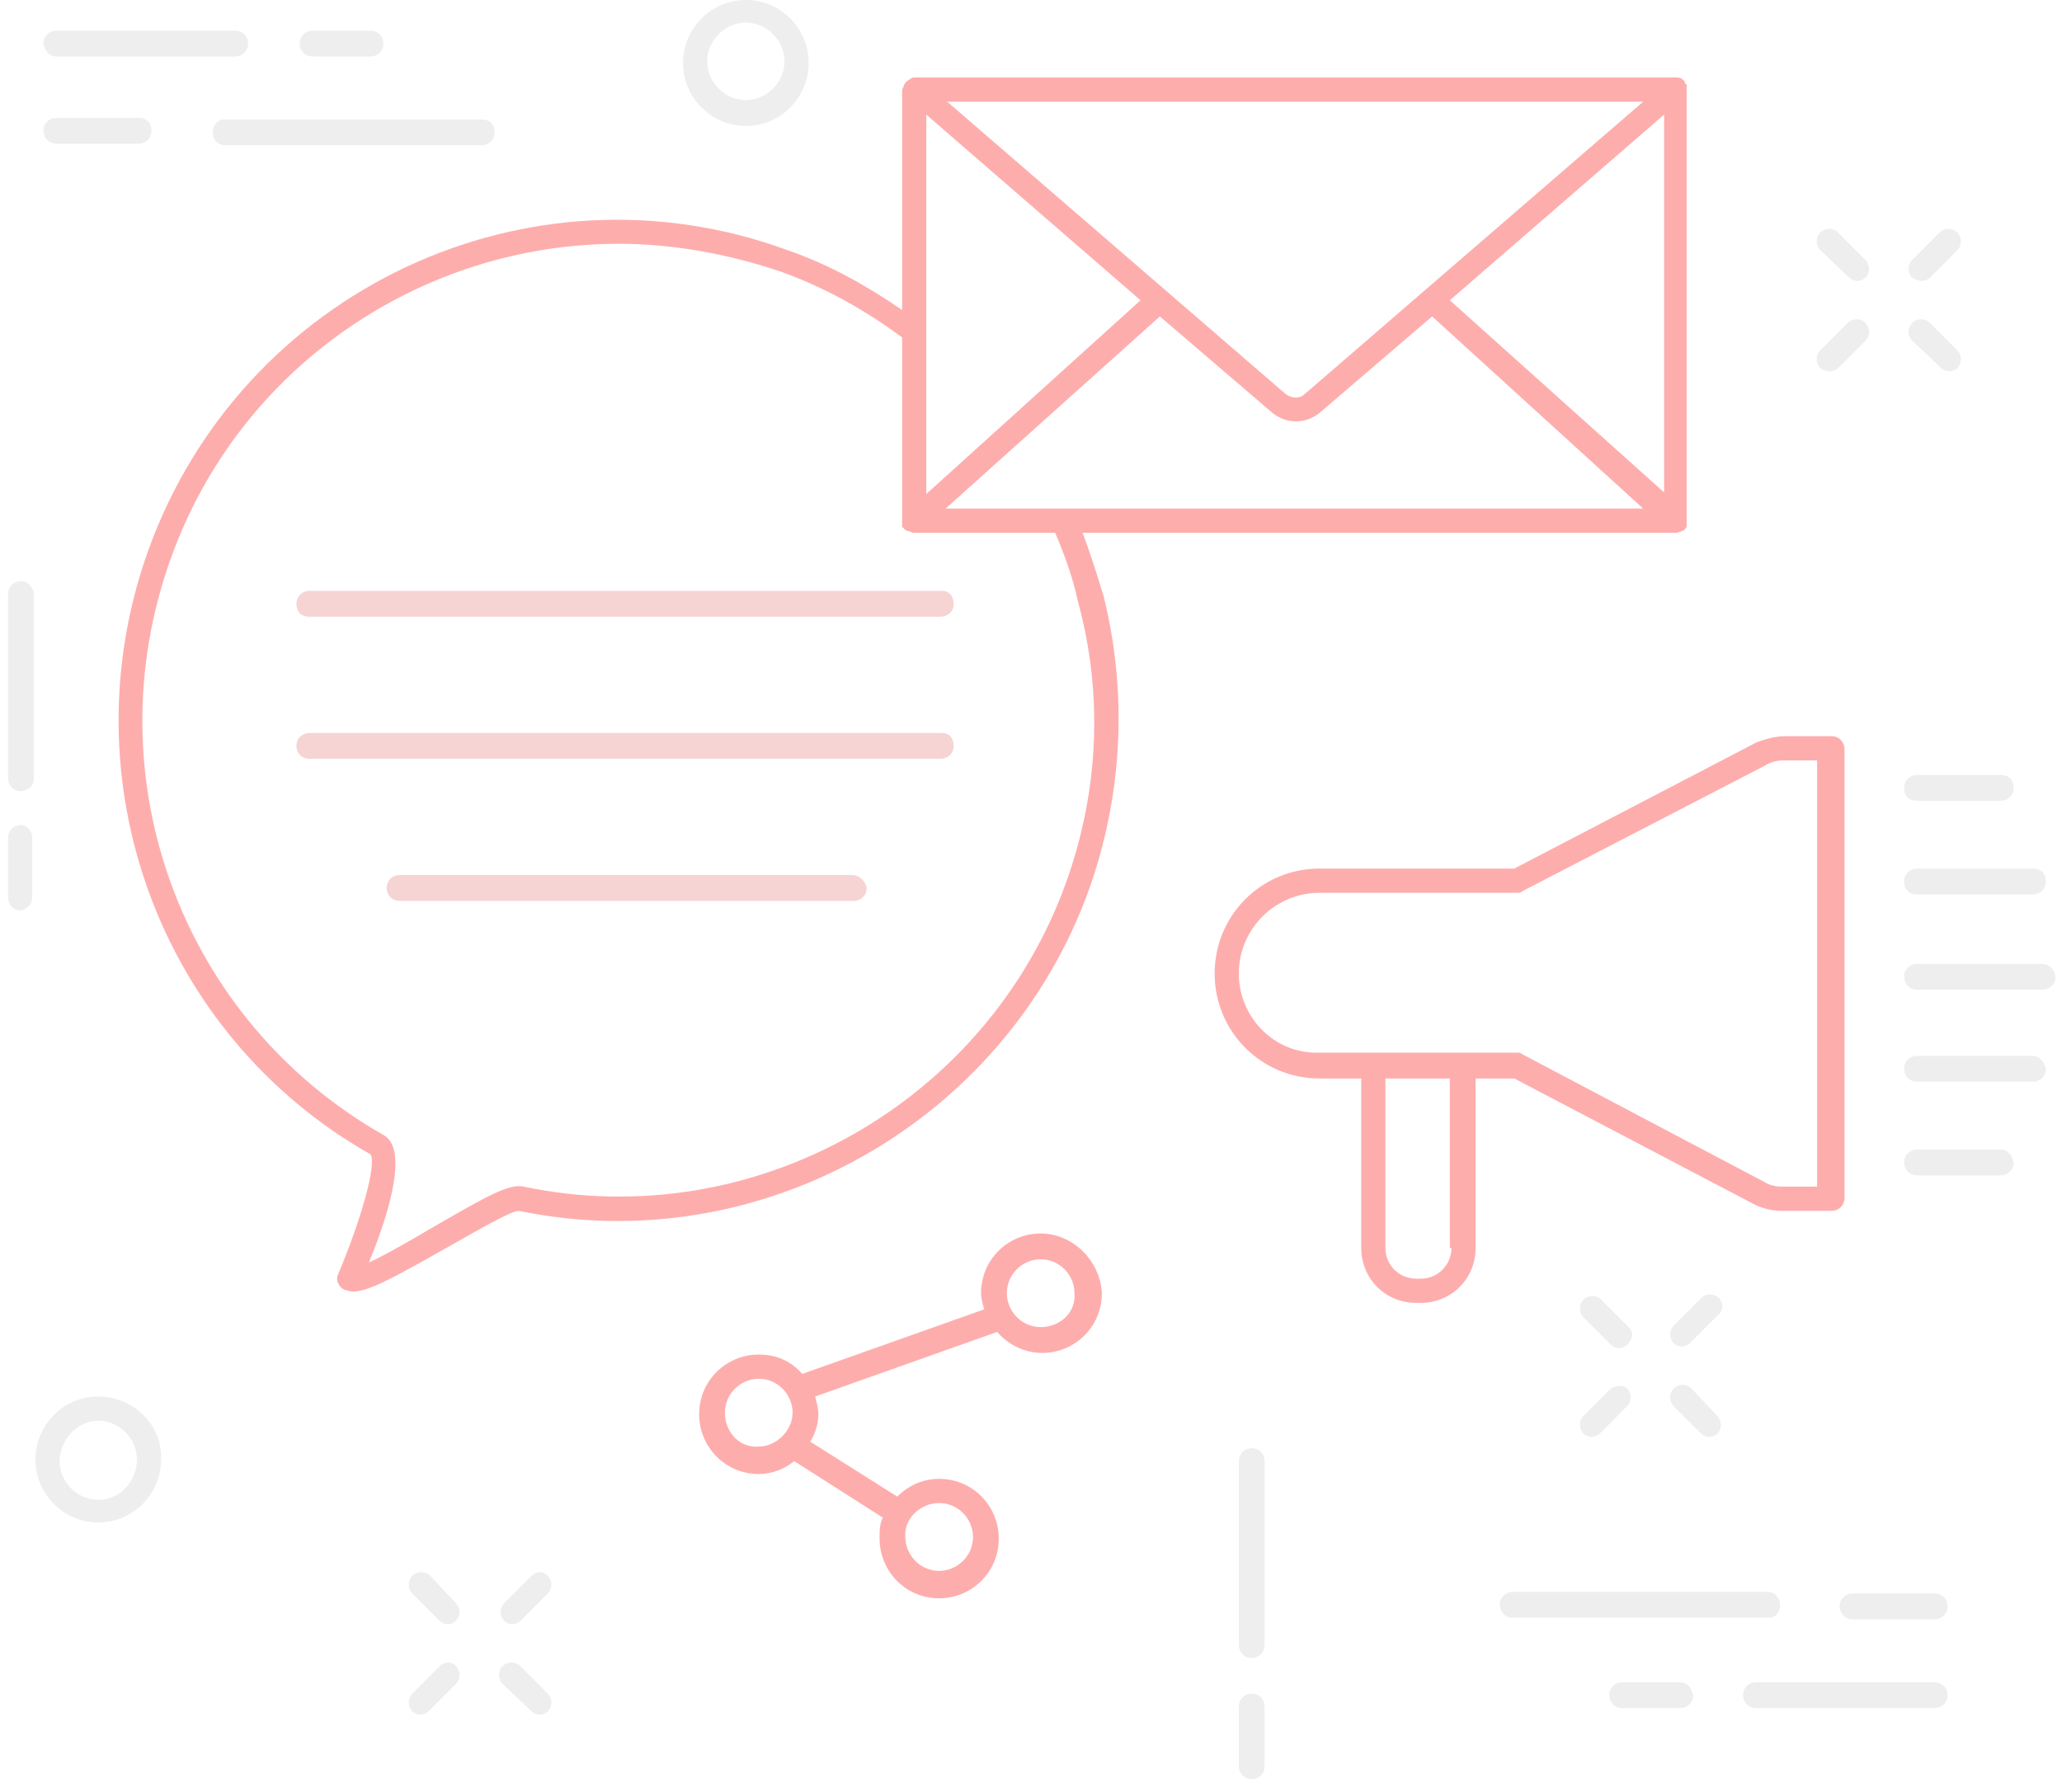 <?xml version="1.0" encoding="UTF-8"?>
<svg width="130px" height="113px" viewBox="0 0 130 113" version="1.1" xmlns="http://www.w3.org/2000/svg" xmlns:xlink="http://www.w3.org/1999/xlink">
    <!-- Generator: Sketch 48.1 (47250) - http://www.bohemiancoding.com/sketch -->
    <title>noun_750018_cc</title>
    <desc>Created with Sketch.</desc>
    <defs></defs>
    <g id="Desktop-HD" stroke="none" stroke-width="1" fill="none" fill-rule="evenodd" transform="translate(-1125, -3217)" opacity="0.5">
        <g id="Estágios" transform="translate(185, 2969)" fill-rule="nonzero">
            <g id="noun_750018_cc" transform="translate(940, 248)">
                <g id="Group">
                    <path d="M68.25,33.595 L105.625,33.595 C105.828,33.595 106.031,33.493 106.234,33.391 C106.234,33.391 106.234,33.391 106.234,33.391 C106.234,33.391 106.234,33.391 106.234,33.391 C106.234,33.289 106.336,33.289 106.336,33.187 C106.336,33.187 106.336,33.086 106.336,33.086 C106.336,33.086 106.336,32.984 106.336,32.984 L106.336,5.599 C106.336,5.599 106.336,5.599 106.336,5.599 C106.336,5.599 106.336,5.497 106.336,5.497 C106.336,5.497 106.336,5.395 106.336,5.395 C106.336,5.294 106.336,5.294 106.234,5.294 C106.234,5.294 106.234,5.294 106.234,5.192 C106.133,4.988 105.93,4.886 105.727,4.886 C105.727,4.886 105.727,4.886 105.727,4.886 C105.727,4.886 105.625,4.886 105.625,4.886 C105.625,4.886 105.625,4.886 105.625,4.886 L57.688,4.886 C57.688,4.886 57.688,4.886 57.688,4.886 C57.586,4.886 57.484,4.886 57.383,4.988 C57.18,5.09 57.078,5.192 56.977,5.395 C56.977,5.395 56.977,5.395 56.977,5.395 C56.977,5.497 56.875,5.599 56.875,5.701 L56.875,19.546 C54.641,18.019 52.305,16.695 49.664,15.779 C33.312,9.773 15.234,18.324 9.344,34.714 C4.164,49.17 10.055,65.255 23.359,72.788 C23.766,73.399 22.75,76.962 21.328,80.322 C21.227,80.525 21.227,80.729 21.328,80.932 C21.43,81.136 21.531,81.238 21.734,81.34 C21.836,81.34 22.039,81.441 22.242,81.441 C23.258,81.441 24.883,80.525 28.133,78.693 C29.758,77.777 32.195,76.351 32.703,76.351 C47.938,79.507 63.375,70.752 68.656,56.093 C70.789,50.086 71.094,43.673 69.57,37.565 C69.164,36.241 68.758,34.918 68.25,33.595 Z M91.406,18.935 L104.914,7.228 L104.914,31.05 L91.406,18.935 Z M82.266,24.84 C81.961,25.145 81.453,25.145 81.047,24.84 L59.719,6.414 L103.594,6.414 L82.266,24.84 Z M58.398,7.228 L71.906,18.935 L58.398,31.151 L58.398,20.869 L58.398,7.228 Z M73.125,19.953 L80.133,25.959 C81.047,26.774 82.367,26.774 83.281,25.959 L90.289,19.953 L103.594,32.068 L67.031,32.068 L59.617,32.068 L73.125,19.953 Z M67.234,55.584 C62.258,69.531 47.531,77.878 33.008,74.824 C32.094,74.621 30.672,75.435 27.32,77.369 C26.102,78.082 24.375,79.1 23.258,79.609 C24.68,76.148 25.695,72.381 24.172,71.567 C11.477,64.339 5.789,49.068 10.766,35.223 C15.133,23.007 26.711,15.372 39,15.372 C42.352,15.372 45.805,15.983 49.156,17.103 C52,18.121 54.539,19.546 56.875,21.277 L56.875,32.882 C56.875,32.882 56.875,32.984 56.875,32.984 C56.875,33.086 56.875,33.086 56.875,33.187 C56.875,33.289 56.977,33.289 56.977,33.289 C56.977,33.289 56.977,33.391 57.078,33.391 C57.078,33.391 57.078,33.391 57.078,33.391 C57.18,33.493 57.18,33.493 57.281,33.493 C57.281,33.493 57.281,33.493 57.281,33.493 C57.383,33.493 57.484,33.595 57.586,33.595 L66.523,33.595 C67.133,35.02 67.641,36.445 67.945,37.87 C69.57,43.775 69.266,49.883 67.234,55.584 Z" id="Shape" fill="#FE5B5B"></path>
                    <path d="M95.469,68.004 L110.602,75.944 C111.211,76.25 111.82,76.351 112.43,76.351 L115.477,76.351 C115.883,76.351 116.289,76.046 116.289,75.537 L116.289,47.236 C116.289,46.829 115.984,46.422 115.477,46.422 L112.531,46.422 C111.922,46.422 111.211,46.625 110.703,46.829 L95.469,54.769 L83.18,54.769 C83.18,54.769 83.18,54.769 83.18,54.769 C79.523,54.769 76.578,57.722 76.578,61.386 C76.578,65.051 79.523,68.004 83.18,68.004 L85.82,68.004 L85.82,78.693 C85.82,80.627 87.344,82.154 89.273,82.154 L89.578,82.154 C91.508,82.154 93.031,80.627 93.031,78.693 L93.031,68.004 L95.469,68.004 Z M78.102,61.386 C78.102,58.536 80.438,56.296 83.18,56.296 C83.18,56.296 83.18,56.296 83.18,56.296 L95.672,56.296 C95.672,56.296 95.672,56.296 95.672,56.296 C95.773,56.296 95.875,56.296 95.977,56.195 L111.312,48.254 C111.617,48.05 112.023,47.949 112.43,47.949 L114.562,47.949 L114.562,74.824 L112.328,74.824 C111.922,74.824 111.516,74.723 111.211,74.519 L95.977,66.477 C95.875,66.375 95.773,66.375 95.672,66.375 L92.32,66.375 C92.32,66.375 92.32,66.375 92.219,66.375 L86.531,66.375 C86.531,66.375 86.531,66.375 86.531,66.375 L83.18,66.375 C80.336,66.477 78.102,64.135 78.102,61.386 Z M91.508,78.693 C91.508,79.711 90.695,80.627 89.578,80.627 L89.273,80.627 C88.258,80.627 87.344,79.813 87.344,78.693 L87.344,68.004 L91.406,68.004 L91.406,78.693 L91.508,78.693 Z" id="Shape" fill="#FE5B5B"></path>
                    <path d="M120.859,50.494 L126.141,50.494 C126.547,50.494 126.953,50.188 126.953,49.679 C126.953,49.17 126.648,48.865 126.141,48.865 L120.859,48.865 C120.453,48.865 120.047,49.17 120.047,49.679 C120.047,50.188 120.352,50.494 120.859,50.494 Z" id="Shape" fill="#DDDDDD"></path>
                    <path d="M120.859,56.398 L128.172,56.398 C128.578,56.398 128.984,56.093 128.984,55.584 C128.984,55.075 128.68,54.769 128.172,54.769 L120.859,54.769 C120.453,54.769 120.047,55.075 120.047,55.584 C120.047,56.093 120.352,56.398 120.859,56.398 Z" id="Shape" fill="#DDDDDD"></path>
                    <path d="M128.68,60.776 L120.859,60.776 C120.453,60.776 120.047,61.081 120.047,61.59 C120.047,61.997 120.352,62.405 120.859,62.405 L128.781,62.405 C129.188,62.405 129.594,62.099 129.594,61.59 C129.492,61.081 129.188,60.776 128.68,60.776 Z" id="Shape" fill="#DDDDDD"></path>
                    <path d="M128.172,66.578 L120.859,66.578 C120.453,66.578 120.047,66.884 120.047,67.393 C120.047,67.8 120.352,68.207 120.859,68.207 L128.172,68.207 C128.578,68.207 128.984,67.902 128.984,67.393 C128.883,66.986 128.578,66.578 128.172,66.578 Z" id="Shape" fill="#DDDDDD"></path>
                    <path d="M126.141,72.483 L120.859,72.483 C120.453,72.483 120.047,72.788 120.047,73.297 C120.047,73.705 120.352,74.112 120.859,74.112 L126.141,74.112 C126.547,74.112 126.953,73.806 126.953,73.297 C126.852,72.788 126.547,72.483 126.141,72.483 Z" id="Shape" fill="#DDDDDD"></path>
                    <path d="M65.609,77.777 C63.578,77.777 61.852,79.405 61.852,81.543 C61.852,81.849 61.953,82.256 62.055,82.561 L50.578,86.633 C49.867,85.819 48.953,85.412 47.836,85.412 C45.805,85.412 44.078,87.041 44.078,89.178 C44.078,91.214 45.703,92.945 47.836,92.945 C48.648,92.945 49.461,92.64 50.07,92.131 L55.656,95.694 C55.453,96.101 55.453,96.508 55.453,97.017 C55.453,99.053 57.078,100.784 59.211,100.784 C61.242,100.784 62.969,99.155 62.969,97.017 C62.969,94.981 61.344,93.25 59.211,93.25 C58.195,93.25 57.281,93.658 56.57,94.37 L51.086,90.909 C51.391,90.4 51.594,89.789 51.594,89.178 C51.594,88.771 51.492,88.466 51.391,88.059 L62.867,83.986 C63.578,84.801 64.594,85.31 65.711,85.31 C67.742,85.31 69.469,83.681 69.469,81.543 C69.367,79.507 67.641,77.777 65.609,77.777 Z M59.211,94.777 C60.43,94.777 61.344,95.795 61.344,96.915 C61.344,98.137 60.328,99.053 59.211,99.053 C57.992,99.053 57.078,98.035 57.078,96.915 C56.977,95.795 57.992,94.777 59.211,94.777 Z M45.703,89.077 C45.703,87.855 46.719,86.939 47.836,86.939 C49.055,86.939 49.969,87.957 49.969,89.077 C49.969,90.196 48.953,91.214 47.836,91.214 C46.617,91.316 45.703,90.298 45.703,89.077 Z M65.609,83.681 C64.391,83.681 63.477,82.663 63.477,81.543 C63.477,80.322 64.492,79.405 65.609,79.405 C66.828,79.405 67.742,80.423 67.742,81.543 C67.844,82.765 66.828,83.681 65.609,83.681 Z" id="Shape" fill="#FE5B5B"></path>
                    <path d="M1.32,36.649 C0.914,36.649 0.508,36.954 0.508,37.463 L0.508,49.068 C0.508,49.476 0.812,49.883 1.32,49.883 C1.727,49.883 2.133,49.577 2.133,49.068 L2.133,37.361 C2.031,36.954 1.727,36.649 1.32,36.649 Z" id="Shape" fill="#DDDDDD"></path>
                    <path d="M1.32,52.021 C0.914,52.021 0.508,52.326 0.508,52.835 L0.508,56.602 C0.508,57.009 0.812,57.416 1.32,57.416 C1.727,57.314 2.031,57.009 2.031,56.602 L2.031,52.835 C2.031,52.428 1.727,52.021 1.32,52.021 Z" id="Shape" fill="#DDDDDD"></path>
                    <path d="M78.914,91.316 C78.508,91.316 78.102,91.622 78.102,92.131 L78.102,103.736 C78.102,104.143 78.406,104.55 78.914,104.55 C79.32,104.55 79.727,104.245 79.727,103.736 L79.727,92.131 C79.727,91.622 79.32,91.316 78.914,91.316 Z" id="Shape" fill="#DDDDDD"></path>
                    <path d="M78.914,106.79 C78.508,106.79 78.102,107.095 78.102,107.605 L78.102,111.371 C78.102,111.778 78.406,112.186 78.914,112.186 C79.32,112.186 79.727,111.88 79.727,111.371 L79.727,107.605 C79.727,107.095 79.32,106.79 78.914,106.79 Z" id="Shape" fill="#DDDDDD"></path>
                    <path d="M116.594,17.51 C116.695,17.612 116.898,17.714 117.102,17.714 C117.305,17.714 117.508,17.612 117.609,17.51 C117.914,17.205 117.914,16.695 117.609,16.39 L115.883,14.659 C115.578,14.354 115.07,14.354 114.766,14.659 C114.461,14.965 114.461,15.474 114.766,15.779 L116.594,17.51 Z" id="Shape" fill="#DDDDDD"></path>
                    <path d="M122.383,23.211 C122.484,23.313 122.688,23.414 122.891,23.414 C123.094,23.414 123.297,23.313 123.398,23.211 C123.703,22.905 123.703,22.396 123.398,22.091 L121.672,20.36 C121.367,20.055 120.859,20.055 120.555,20.36 C120.25,20.666 120.25,21.175 120.555,21.48 L122.383,23.211 Z" id="Shape" fill="#DDDDDD"></path>
                    <path d="M115.375,23.414 C115.578,23.414 115.781,23.313 115.883,23.211 L117.609,21.48 C117.914,21.175 117.914,20.666 117.609,20.36 C117.305,20.055 116.797,20.055 116.492,20.36 L114.766,22.091 C114.461,22.396 114.461,22.905 114.766,23.211 C115.07,23.414 115.273,23.414 115.375,23.414 Z" id="Shape" fill="#DDDDDD"></path>
                    <path d="M121.164,17.714 C121.367,17.714 121.57,17.612 121.672,17.51 L123.398,15.779 C123.703,15.474 123.703,14.965 123.398,14.659 C123.094,14.354 122.586,14.354 122.281,14.659 L120.555,16.39 C120.25,16.695 120.25,17.205 120.555,17.51 C120.758,17.612 120.961,17.714 121.164,17.714 Z" id="Shape" fill="#DDDDDD"></path>
                    <path d="M27.117,99.359 C26.812,99.053 26.305,99.053 26,99.359 C25.695,99.664 25.695,100.173 26,100.478 L27.727,102.209 C27.828,102.311 28.031,102.413 28.234,102.413 C28.438,102.413 28.641,102.311 28.742,102.209 C29.047,101.904 29.047,101.395 28.742,101.089 L27.117,99.359 Z" id="Shape" fill="#DDDDDD"></path>
                    <path d="M32.805,105.059 C32.5,104.754 31.992,104.754 31.688,105.059 C31.383,105.365 31.383,105.874 31.688,106.179 L33.516,107.91 C33.617,108.012 33.82,108.114 34.023,108.114 C34.227,108.114 34.43,108.012 34.531,107.91 C34.836,107.605 34.836,107.095 34.531,106.79 L32.805,105.059 Z" id="Shape" fill="#DDDDDD"></path>
                    <path d="M27.727,105.059 L26,106.79 C25.695,107.095 25.695,107.605 26,107.91 C26.102,108.012 26.305,108.114 26.508,108.114 C26.711,108.114 26.914,108.012 27.016,107.91 L28.742,106.179 C29.047,105.874 29.047,105.365 28.742,105.059 C28.539,104.754 28.031,104.754 27.727,105.059 Z" id="Shape" fill="#DDDDDD"></path>
                    <path d="M33.516,99.359 L31.789,101.089 C31.484,101.395 31.484,101.904 31.789,102.209 C31.891,102.311 32.094,102.413 32.297,102.413 C32.5,102.413 32.703,102.311 32.805,102.209 L34.531,100.478 C34.836,100.173 34.836,99.664 34.531,99.359 C34.227,99.053 33.82,99.053 33.516,99.359 Z" id="Shape" fill="#DDDDDD"></path>
                    <path d="M102.68,83.681 L100.953,81.95 C100.648,81.645 100.141,81.645 99.836,81.95 C99.531,82.256 99.531,82.765 99.836,83.07 L101.562,84.801 C101.664,84.903 101.867,85.005 102.07,85.005 C102.273,85.005 102.477,84.903 102.578,84.801 C102.984,84.394 102.984,83.986 102.68,83.681 Z" id="Shape" fill="#DDDDDD"></path>
                    <path d="M106.641,87.55 C106.336,87.244 105.828,87.244 105.523,87.55 C105.219,87.855 105.219,88.364 105.523,88.669 L107.25,90.4 C107.352,90.502 107.555,90.604 107.758,90.604 C107.961,90.604 108.164,90.502 108.266,90.4 C108.57,90.095 108.57,89.586 108.266,89.28 L106.641,87.55 Z" id="Shape" fill="#DDDDDD"></path>
                    <path d="M101.562,87.55 L99.836,89.28 C99.531,89.586 99.531,90.095 99.836,90.4 C99.938,90.502 100.141,90.604 100.344,90.604 C100.547,90.604 100.75,90.502 100.852,90.4 L102.578,88.669 C102.883,88.364 102.883,87.855 102.578,87.55 C102.375,87.346 101.867,87.346 101.562,87.55 Z" id="Shape" fill="#DDDDDD"></path>
                    <path d="M108.367,81.849 C108.062,81.543 107.555,81.543 107.25,81.849 L105.523,83.579 C105.219,83.885 105.219,84.394 105.523,84.699 C105.625,84.801 105.828,84.903 106.031,84.903 C106.234,84.903 106.438,84.801 106.539,84.699 L108.266,82.968 C108.672,82.663 108.672,82.154 108.367,81.849 Z" id="Shape" fill="#DDDDDD"></path>
                    <path d="M47.023,7.941 C49.258,7.941 50.984,6.108 50.984,3.97 C50.984,1.731 49.156,0 47.023,0 C44.789,0 43.062,1.832 43.062,3.97 C43.062,6.21 44.891,7.941 47.023,7.941 Z M47.023,1.425 C48.344,1.425 49.461,2.545 49.461,3.868 C49.461,5.192 48.344,6.312 47.023,6.312 C45.703,6.312 44.586,5.192 44.586,3.868 C44.586,2.545 45.703,1.425 47.023,1.425 Z" id="Shape" fill="#DDDDDD"></path>
                    <path d="M6.195,88.059 C3.961,88.059 2.234,89.891 2.234,92.029 C2.234,94.268 4.062,95.999 6.195,95.999 C8.43,95.999 10.156,94.167 10.156,92.029 C10.258,89.891 8.43,88.059 6.195,88.059 Z M6.195,94.574 C4.875,94.574 3.758,93.454 3.758,92.131 C3.758,90.807 4.875,89.586 6.195,89.586 C7.516,89.586 8.633,90.705 8.633,92.029 C8.633,93.352 7.617,94.574 6.195,94.574 Z" id="Shape" fill="#DDDDDD"></path>
                    <path d="M13.406,8.348 C13.406,8.755 13.711,9.162 14.219,9.162 L30.367,9.162 C30.773,9.162 31.18,8.857 31.18,8.348 C31.18,7.839 30.875,7.533 30.367,7.533 L14.117,7.533 C13.711,7.533 13.406,7.941 13.406,8.348 Z" id="Shape" fill="#DDDDDD"></path>
                    <path d="M3.555,9.06 L8.734,9.06 C9.141,9.06 9.547,8.755 9.547,8.246 C9.547,7.737 9.242,7.432 8.734,7.432 L3.555,7.432 C3.148,7.432 2.742,7.737 2.742,8.246 C2.742,8.755 3.148,9.06 3.555,9.06 Z" id="Shape" fill="#DDDDDD"></path>
                    <path d="M3.555,3.563 L14.828,3.563 C15.234,3.563 15.641,3.258 15.641,2.749 C15.641,2.341 15.336,1.934 14.828,1.934 L3.555,1.934 C3.148,1.934 2.742,2.24 2.742,2.749 C2.844,3.258 3.148,3.563 3.555,3.563 Z" id="Shape" fill="#DDDDDD"></path>
                    <path d="M19.703,3.563 L23.359,3.563 C23.766,3.563 24.172,3.258 24.172,2.749 C24.172,2.341 23.867,1.934 23.359,1.934 L19.703,1.934 C19.297,1.934 18.891,2.24 18.891,2.749 C18.891,3.258 19.297,3.563 19.703,3.563 Z" id="Shape" fill="#DDDDDD"></path>
                    <path d="M112.227,101.191 C112.227,100.784 111.922,100.377 111.414,100.377 L95.367,100.377 C94.961,100.377 94.555,100.682 94.555,101.191 C94.555,101.598 94.859,102.005 95.367,102.005 L111.516,102.005 C111.922,102.005 112.227,101.7 112.227,101.191 Z" id="Shape" fill="#DDDDDD"></path>
                    <path d="M121.977,100.478 L116.797,100.478 C116.391,100.478 115.984,100.784 115.984,101.293 C115.984,101.7 116.289,102.107 116.797,102.107 L121.977,102.107 C122.383,102.107 122.789,101.802 122.789,101.293 C122.789,100.784 122.383,100.478 121.977,100.478 Z" id="Shape" fill="#DDDDDD"></path>
                    <path d="M121.977,106.077 L110.703,106.077 C110.297,106.077 109.891,106.383 109.891,106.892 C109.891,107.299 110.195,107.706 110.703,107.706 L121.977,107.706 C122.383,107.706 122.789,107.401 122.789,106.892 C122.789,106.383 122.383,106.077 121.977,106.077 Z" id="Shape" fill="#DDDDDD"></path>
                    <path d="M105.93,106.077 L102.273,106.077 C101.867,106.077 101.461,106.383 101.461,106.892 C101.461,107.299 101.766,107.706 102.273,107.706 L105.93,107.706 C106.336,107.706 106.742,107.401 106.742,106.892 C106.641,106.383 106.336,106.077 105.93,106.077 Z" id="Shape" fill="#DDDDDD"></path>
                    <path d="M59.414,46.218 L19.5,46.218 C19.094,46.218 18.688,46.523 18.688,47.032 C18.688,47.44 18.992,47.847 19.5,47.847 L59.312,47.847 C59.719,47.847 60.125,47.541 60.125,47.032 C60.125,46.523 59.82,46.218 59.414,46.218 Z" id="Shape" fill="#EDA9A9"></path>
                    <path d="M53.727,55.177 L25.188,55.177 C24.781,55.177 24.375,55.482 24.375,55.991 C24.375,56.398 24.68,56.805 25.188,56.805 L53.828,56.805 C54.234,56.805 54.641,56.5 54.641,55.991 C54.539,55.482 54.133,55.177 53.727,55.177 Z" id="Shape" fill="#EDA9A9"></path>
                    <path d="M59.414,37.259 L19.5,37.259 C19.094,37.259 18.688,37.565 18.688,38.074 C18.688,38.583 18.992,38.888 19.5,38.888 L59.312,38.888 C59.719,38.888 60.125,38.583 60.125,38.074 C60.125,37.565 59.82,37.259 59.414,37.259 Z" id="Shape" fill="#EDA9A9"></path>
                </g>
            </g>
        </g>
    </g>
</svg>